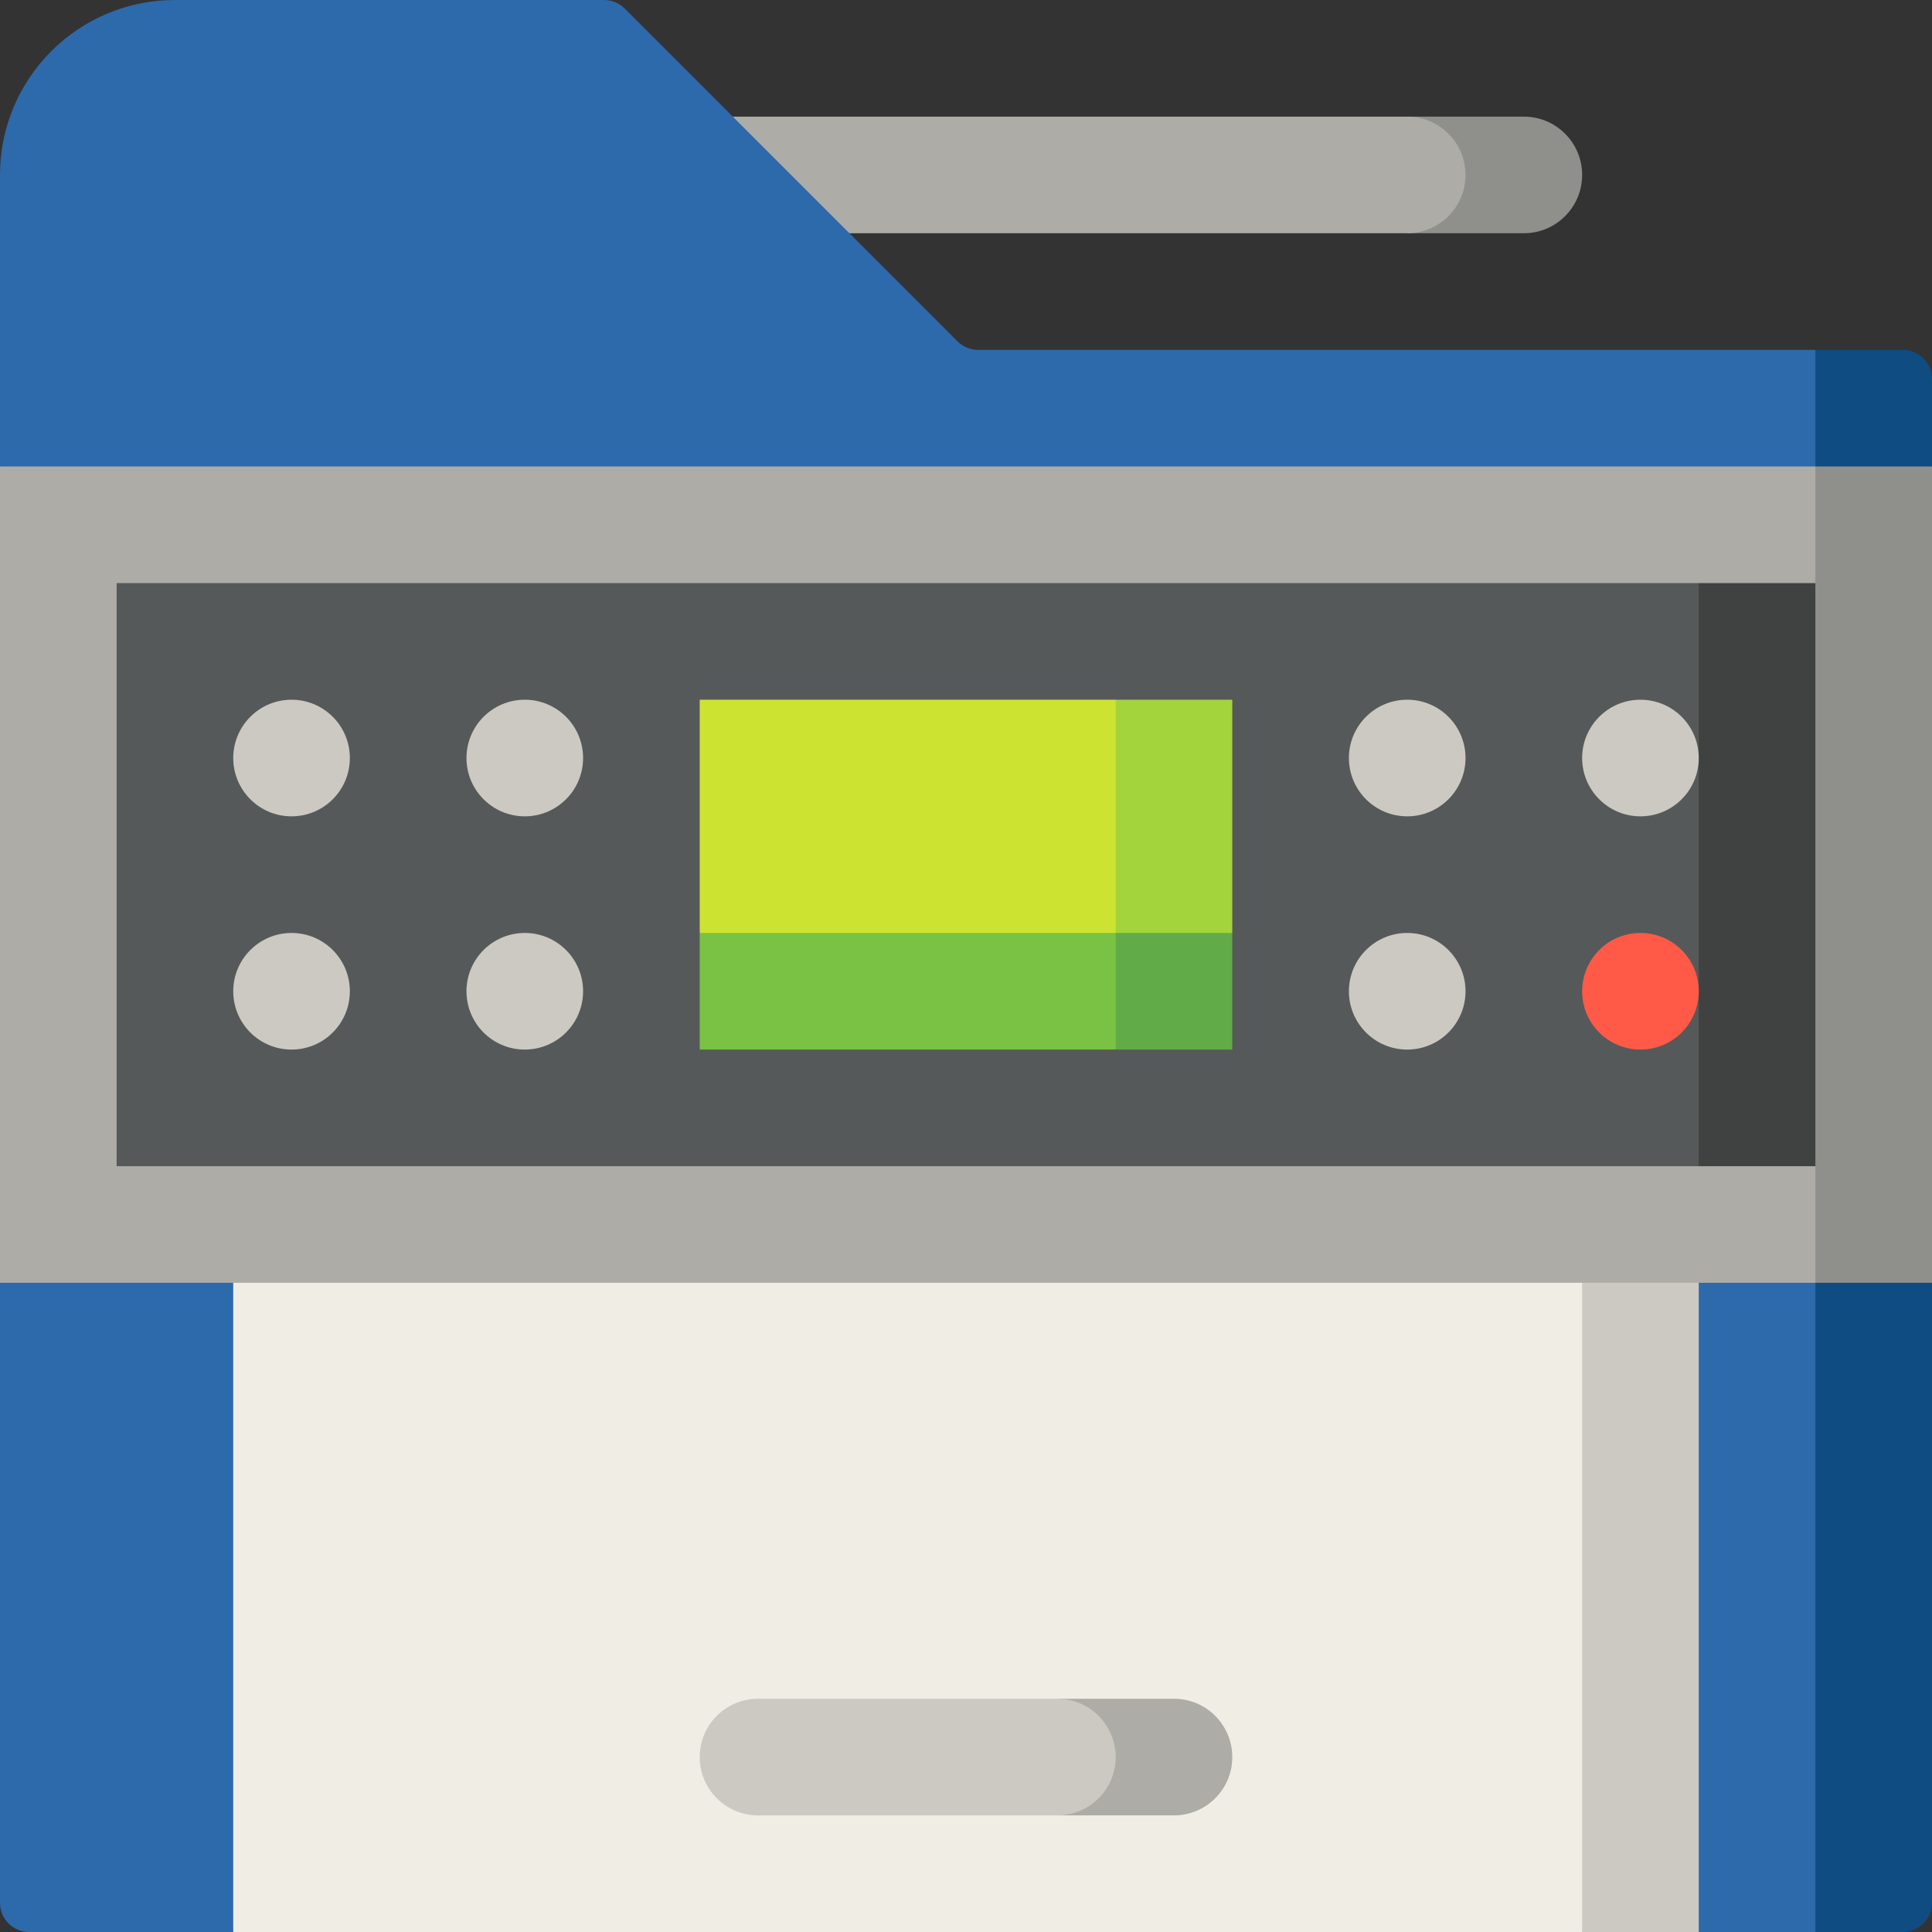 <svg id="Capa_1" enable-background="new 0 0 497 497" height="512" viewBox="0 0 497 497" width="512" xmlns="http://www.w3.org/2000/svg"><rect x="0" y="0" width="497" height="497" fill="#333333" stroke="none"/><g><path d="m392 30h-30v30h30c8.284 0 15-6.716 15-15s-6.716-15-15-15z" fill="#8f8f8b"/><path d="m362 30h-212v30h212c8.284 0 15-6.716 15-15s-6.716-15-15-15z" fill="#adaca7"/><path d="m437 150 60-30v-22.5c0-4.142-3.358-7.5-7.5-7.5h-22.5z" fill="#0f4c81"/><path d="m467 240-467-120v-75c0-24.853 20.147-45 45-45h110.393c1.989 0 3.897.79 5.303 2.197l85.607 85.607c1.407 1.406 3.314 2.196 5.303 2.196h215.394z" fill="#2d6aab"/><path d="m497 330v159.5c0 4.142-3.358 7.5-7.5 7.5h-22.5l-60-197z" fill="#0f4c81"/><path d="m467 300v197h-30l-60-197z" fill="#2d6aab"/><path d="m437 300v197h-30l-60-197z" fill="#cbc9c2"/><path d="m0 330v159.5c0 4.142 3.358 7.5 7.5 7.5h52.5l60-197z" fill="#2d6aab"/><path d="m60 300h347v197h-347z" fill="#f0ede5"/><path d="m497 120v210h-30l-60-105 60-105z" fill="#8f8f8b"/><path d="m467 120v30l-30 75 30 75v30h-467v-210z" fill="#adaca7"/><path d="m302 437h-30v30h30c8.284 0 15-6.716 15-15s-6.716-15-15-15z" fill="#adaca7"/><path d="m287 452c0-8.284-6.716-15-15-15h-77c-8.284 0-15 6.716-15 15s6.716 15 15 15h77c8.284 0 15-6.716 15-15z" fill="#cbc9c2"/><path d="m467 150v150h-30l-60-75 60-75z" fill="#404242"/><path d="m30 150h407v150h-407z" fill="#565959"/><path d="m317 240v30h-30l-30-60z" fill="#61ab49"/><path d="m287 210v60h-107v-30z" fill="#7ac243"/><path d="m317 180v60h-30l-30-30 30-30z" fill="#a4d43b"/><path d="m180 180h107v60h-107z" fill="#cce332"/><g fill="#cbc9c2"><circle cx="75" cy="195" r="15"/><circle cx="75" cy="255" r="15"/><circle cx="135" cy="195" r="15"/><circle cx="135" cy="255" r="15"/><circle cx="362" cy="195" r="15"/><circle cx="362" cy="255" r="15"/><circle cx="422" cy="195" r="15"/></g><circle cx="422" cy="255" fill="#ff5a47" r="15"/></g></svg>